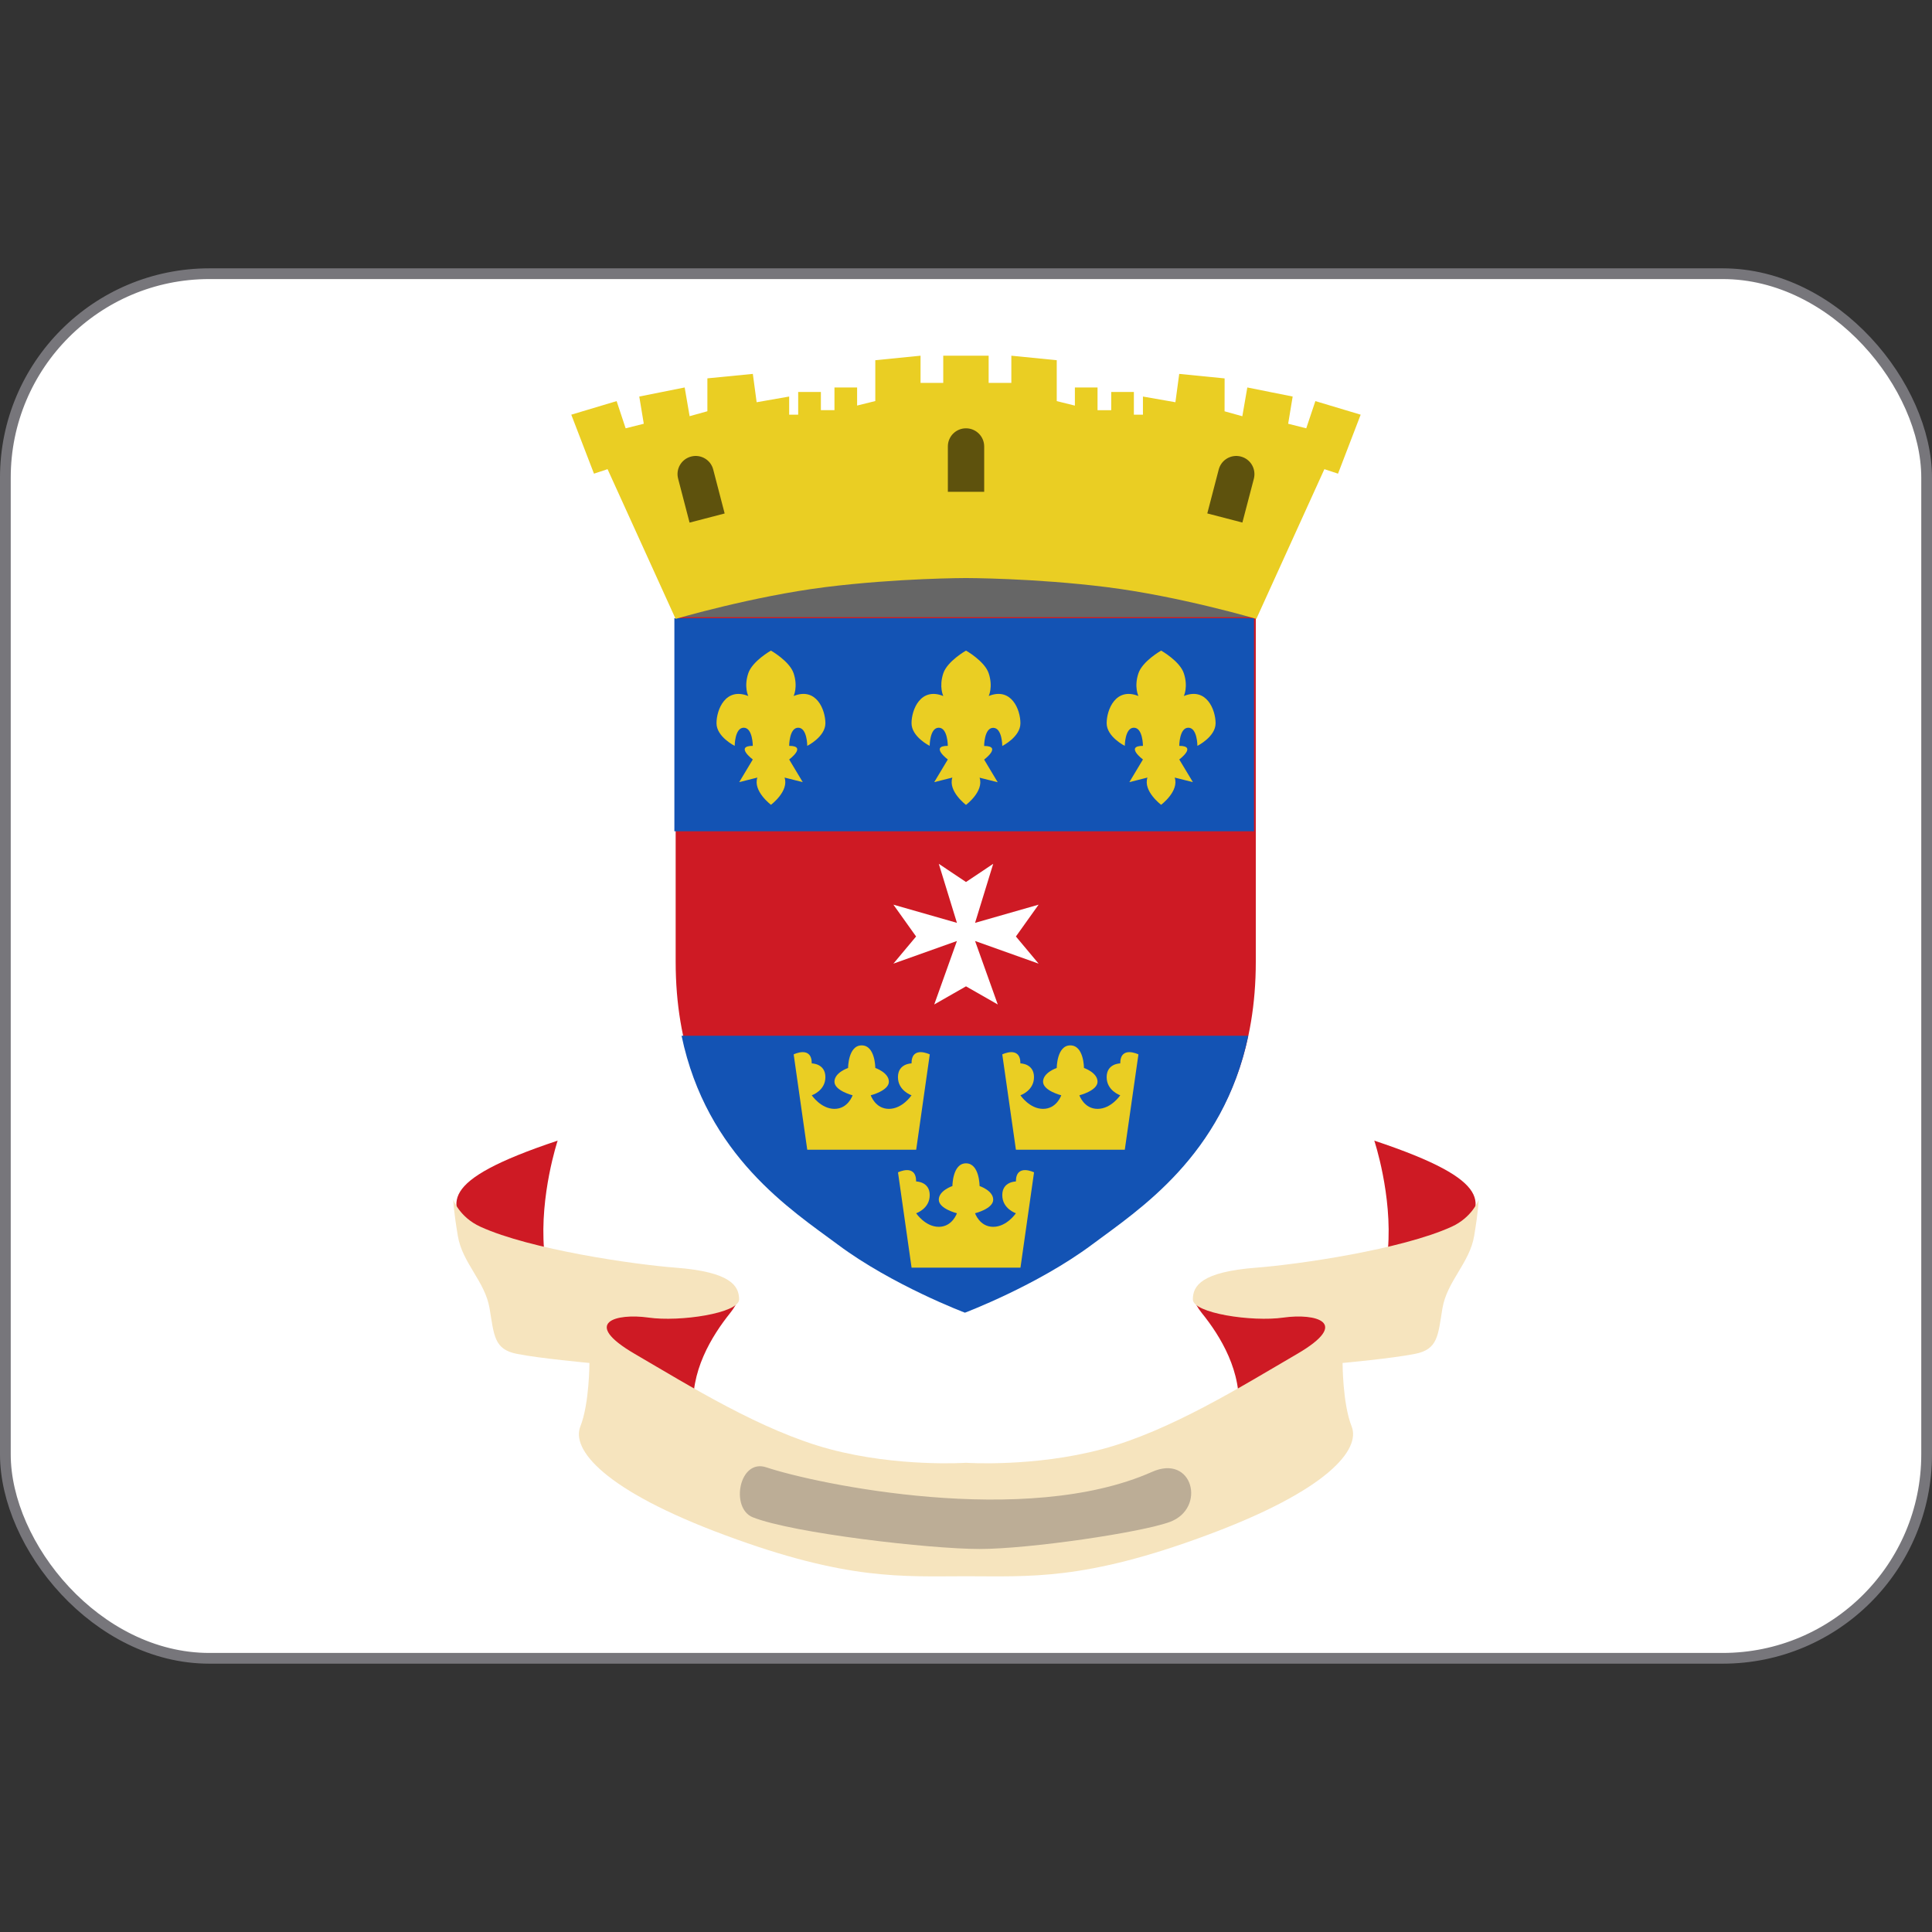 <?xml version="1.0" encoding="UTF-8" standalone="no"?>
<svg
   version="1.1"
   viewBox="0 0 36 36"
   id="svg10"
   sodipodi:docname="1f1e7-1f1f1.svg"
   inkscape:version="1.4-beta3 (01c8a1c, 2024-08-28, custom)"
   xmlns:inkscape="http://www.inkscape.org/namespaces/inkscape"
   xmlns:sodipodi="http://sodipodi.sourceforge.net/DTD/sodipodi-0.dtd"
   xmlns="http://www.w3.org/2000/svg"
   xmlns:svg="http://www.w3.org/2000/svg">
  <rect x="0" y="0" width="36" height="36" fill="#333333" stroke="none"/>
  <defs
     id="defs10" />
  <sodipodi:namedview
     id="namedview10"
     pagecolor="#ffffff"
     bordercolor="#666666"
     borderopacity="1.0"
     inkscape:showpageshadow="2"
     inkscape:pageopacity="0.0"
     inkscape:pagecheckerboard="0"
     inkscape:deskcolor="#d1d1d1"
     inkscape:zoom="20.972222"
     inkscape:cx="18"
     inkscape:cy="18"
     inkscape:window-width="1680"
     inkscape:window-height="998"
     inkscape:window-x="-8"
     inkscape:window-y="-8"
     inkscape:window-maximized="1"
     inkscape:current-layer="svg10" />
  <rect
     x="0.1"
     y="5.1"
     width="35.8"
     height="25.8"
     ry="3.8"
     fill="#ffffff"
     stroke-width="0.2"
     id="rect1-3"
     style="stroke:#77767b" />
  <path
     d="M10.391 21.254s-.337 1.015-.253 2.029c.085 1.015 2.452.93 2.959.846.507-.085.846-.085.507.339-.337.421-.76 1.098-.676 1.859.084.759-1.015.253-1.352-.509-.338-.76-.677-.76-1.269-1.098-.592-.338-1.165-1.19-1.522-1.691-.423-.591-.677-1.014 1.606-1.775zm15.217 0s.339 1.015.254 2.029c-.083 1.015-2.452.93-2.959.846-.508-.085-.845-.085-.508.339.34.421.762 1.098.678 1.859-.085.759 1.014.253 1.352-.509.34-.76.677-.76 1.269-1.098.593-.338 1.164-1.19 1.522-1.691.422-.591.676-1.014-1.608-1.775z"
     fill="#CE1A24"
     id="path1" />
  <path
     d="M27.047 22.859c-.931.424-2.861.703-3.637.762-1.025.079-1.183.338-1.183.592 0 .255 1.099.423 1.69.338.592-.083 1.269.085.254.677-1.015.591-2.367 1.438-3.636 1.775-1.267.339-2.535.254-2.535.254s-1.268.085-2.537-.254c-1.268-.338-2.621-1.184-3.635-1.775-1.015-.592-.339-.76.253-.677.592.085 1.691-.083 1.691-.338 0-.254-.158-.513-1.184-.592-.774-.059-2.706-.338-3.635-.762-.392-.178-.507-.506-.507-.506s0 .17.085.676c.084.507.507.845.592 1.353.084.506.084.761.507.845.423.085 1.353.17 1.353.17s0 .759-.169 1.183c-.17.423.423 1.185 2.705 2.029 2.283.847 3.298.762 4.481.762 1.184 0 2.198.085 4.48-.762 2.284-.845 2.874-1.607 2.706-2.029-.169-.424-.169-1.183-.169-1.183s.93-.085 1.352-.17c.425-.084.425-.339.508-.845.085-.509.507-.847.592-1.353.084-.506.084-.676.084-.676s-.115.329-.506.506z"
     fill="#F6E4BE"
     id="path2" />
  <path
     d="M14.28 27.342c.938.313 4.833 1.13 7.185.085.762-.341 1.015.674.339.93-.531.198-2.621.506-3.551.506-.93 0-3.482-.295-4.227-.591-.423-.171-.253-1.101.254-.93z"
     fill="#BCAD96"
     id="path3" />
  <path
     d="m12.6 10.5h10.8v1.52h-10.8z"
     fill="#666"
     id="path4" />
  <path
     d="m18 11.5h-5.41v6.42c0 3.21 2.03 4.48 3.04 5.24 1.02 0.761 3.72 0.761 4.73 0 1.02-0.76 3.04-2.03 3.04-5.24v-6.42h-5.41z"
     fill="#CE1A24"
     id="path5" />
  <path
     d="m12.7 19.3c0.468 2.24 2.05 3.25 2.91 3.89 1.02 0.761 2.37 1.27 2.37 1.27s1.35-0.509 2.37-1.27c0.86-0.642 2.44-1.65 2.91-3.89h-10.6zm-0.134-7.78h10.8v3.97h-10.8z"
     fill="#1353B4"
     id="path6" />
  <path
     d="M14.788 12.969s.084-.169 0-.423c-.076-.227-.423-.423-.423-.423s-.347.196-.422.423c-.085.253 0 .423 0 .423-.423-.169-.592.254-.592.507 0 .254.339.422.339.422s0-.338.168-.338c.169 0 .169.338.169.338-.338 0 0 .254 0 .254l-.253.422.338-.085c-.084.254.254.507.254.507s.339-.253.253-.507l.339.085-.253-.422s.338-.254 0-.254c0 0 0-.338.168-.338.169 0 .169.338.169.338s.338-.168.338-.422c-.001-.253-.17-.677-.592-.507zm7.271 0s.084-.169 0-.423c-.075-.227-.423-.423-.423-.423s-.347.196-.423.423c-.085.253 0 .423 0 .423-.423-.169-.592.254-.592.507 0 .254.338.422.338.422s0-.338.169-.338.169.338.169.338c-.338 0 0 .254 0 .254l-.253.422.337-.085c-.084.254.255.507.255.507s.338-.253.253-.507l.339.085-.254-.422s.338-.254 0-.254c0 0 0-.338.169-.338s.169.338.169.338.339-.168.339-.422c-.001-.253-.171-.677-.592-.507zm-3.636 0s.084-.169 0-.423c-.076-.227-.423-.423-.423-.423s-.347.196-.423.423c-.084.253 0 .423 0 .423-.423-.169-.592.254-.592.507 0 .254.338.422.338.422s0-.338.169-.338.169.338.169.338c-.338 0 0 .254 0 .254l-.253.422.338-.085c-.084.255.254.509.254.509s.338-.253.253-.507l.338.085-.253-.422s.338-.254 0-.254c0 0 0-.338.169-.338s.169.338.169.338.338-.168.338-.422c.001-.255-.168-.679-.591-.509z"
     fill="#EACE23"
     id="path7" />
  <path
     d="M18.93 17.45l.423-.593-1.184.339.338-1.1-.507.339-.507-.339.338 1.1-1.184-.339.423.593-.423.506 1.184-.422-.423 1.183.592-.338.592.338-.423-1.183 1.184.422z"
     fill="#FFF"
     id="path8" />
  <path
     d="M18.93 22.015s-.254 0-.254.254c0 .255.254.338.254.338s-.17.253-.423.253c-.254 0-.338-.253-.338-.253s.338-.083.338-.253c0-.17-.254-.254-.254-.254s0-.423-.253-.423-.253.423-.253.423-.254.084-.254.254c0 .17.338.253.338.253s-.085.253-.338.253-.422-.253-.422-.253.253-.083.253-.338c0-.254-.253-.254-.253-.254 0-.338-.338-.17-.338-.17l.253 1.776h2.029l.253-1.776s-.338-.168-.338.17zm-1.945-2.2s-.253 0-.253.256c0 .253.253.338.253.338s-.168.253-.422.253c-.253 0-.338-.253-.338-.253s.338-.085.338-.253c0-.171-.253-.256-.253-.256s0-.421-.254-.421c-.253 0-.253.421-.253.421s-.254.085-.254.256c0 .168.338.253.338.253s-.084.253-.338.253c-.253 0-.423-.253-.423-.253s.254-.085.254-.338c0-.256-.254-.256-.254-.256 0-.336-.337-.168-.337-.168l.253 1.776h2.03l.253-1.776c-.001 0-.34-.168-.34.168zm3.889 0s-.253 0-.253.256c0 .253.253.338.253.338s-.168.253-.423.253c-.253 0-.338-.253-.338-.253s.338-.085.338-.253c0-.171-.253-.256-.253-.256s0-.421-.254-.421c-.253 0-.253.421-.253.421s-.255.085-.255.256c0 .168.339.253.339.253s-.084.253-.339.253c-.253 0-.422-.253-.422-.253s.253-.085.253-.338c0-.256-.253-.256-.253-.256 0-.336-.338-.168-.338-.168l.254 1.776h2.029l.254-1.776s-.339-.168-.339.168zM24.51 7.474l-.17.507-.337-.085.084-.507-.845-.169-.093.536-.331-.092.001-.613-.846-.084-.071.528-.605-.106v.338h-.169v-.423h-.422v.339h-.255V7.22h-.422v.338l-.338-.084v-.762l-.846-.084v.507h-.423v-.507h-.846v.507h-.423v-.507l-.843.084v.761l-.339.084V7.22h-.422v.423h-.253v-.339h-.423v.423h-.168v-.338l-.606.106-.071-.528-.847.083v.613l-.331.092-.092-.535-.846.169.084.507-.338.085-.168-.507-.845.253.423 1.099.253-.084 1.268 2.79s1.438-.422 2.79-.592c1.353-.169 2.621-.169 2.621-.169s1.268 0 2.621.169c1.352.169 2.789.592 2.789.592l1.268-2.79.254.084.422-1.099-.844-.253z"
     fill="#EACE23"
     id="path9" />
  <path
     d="M18 7.981c-.187 0-.338.151-.338.337v.846h.677v-.846c-.001-.186-.152-.337-.339-.337zm-5.122.526c-.181.047-.29.231-.242.413l.213.818.654-.17-.213-.818c-.046-.182-.231-.29-.412-.243zm10.243 0c.182.047.289.231.243.413l-.214.817-.654-.17.213-.818c.047-.181.231-.289.412-.242z"
     fill="#5E520D"
     id="path10" />
</svg>
